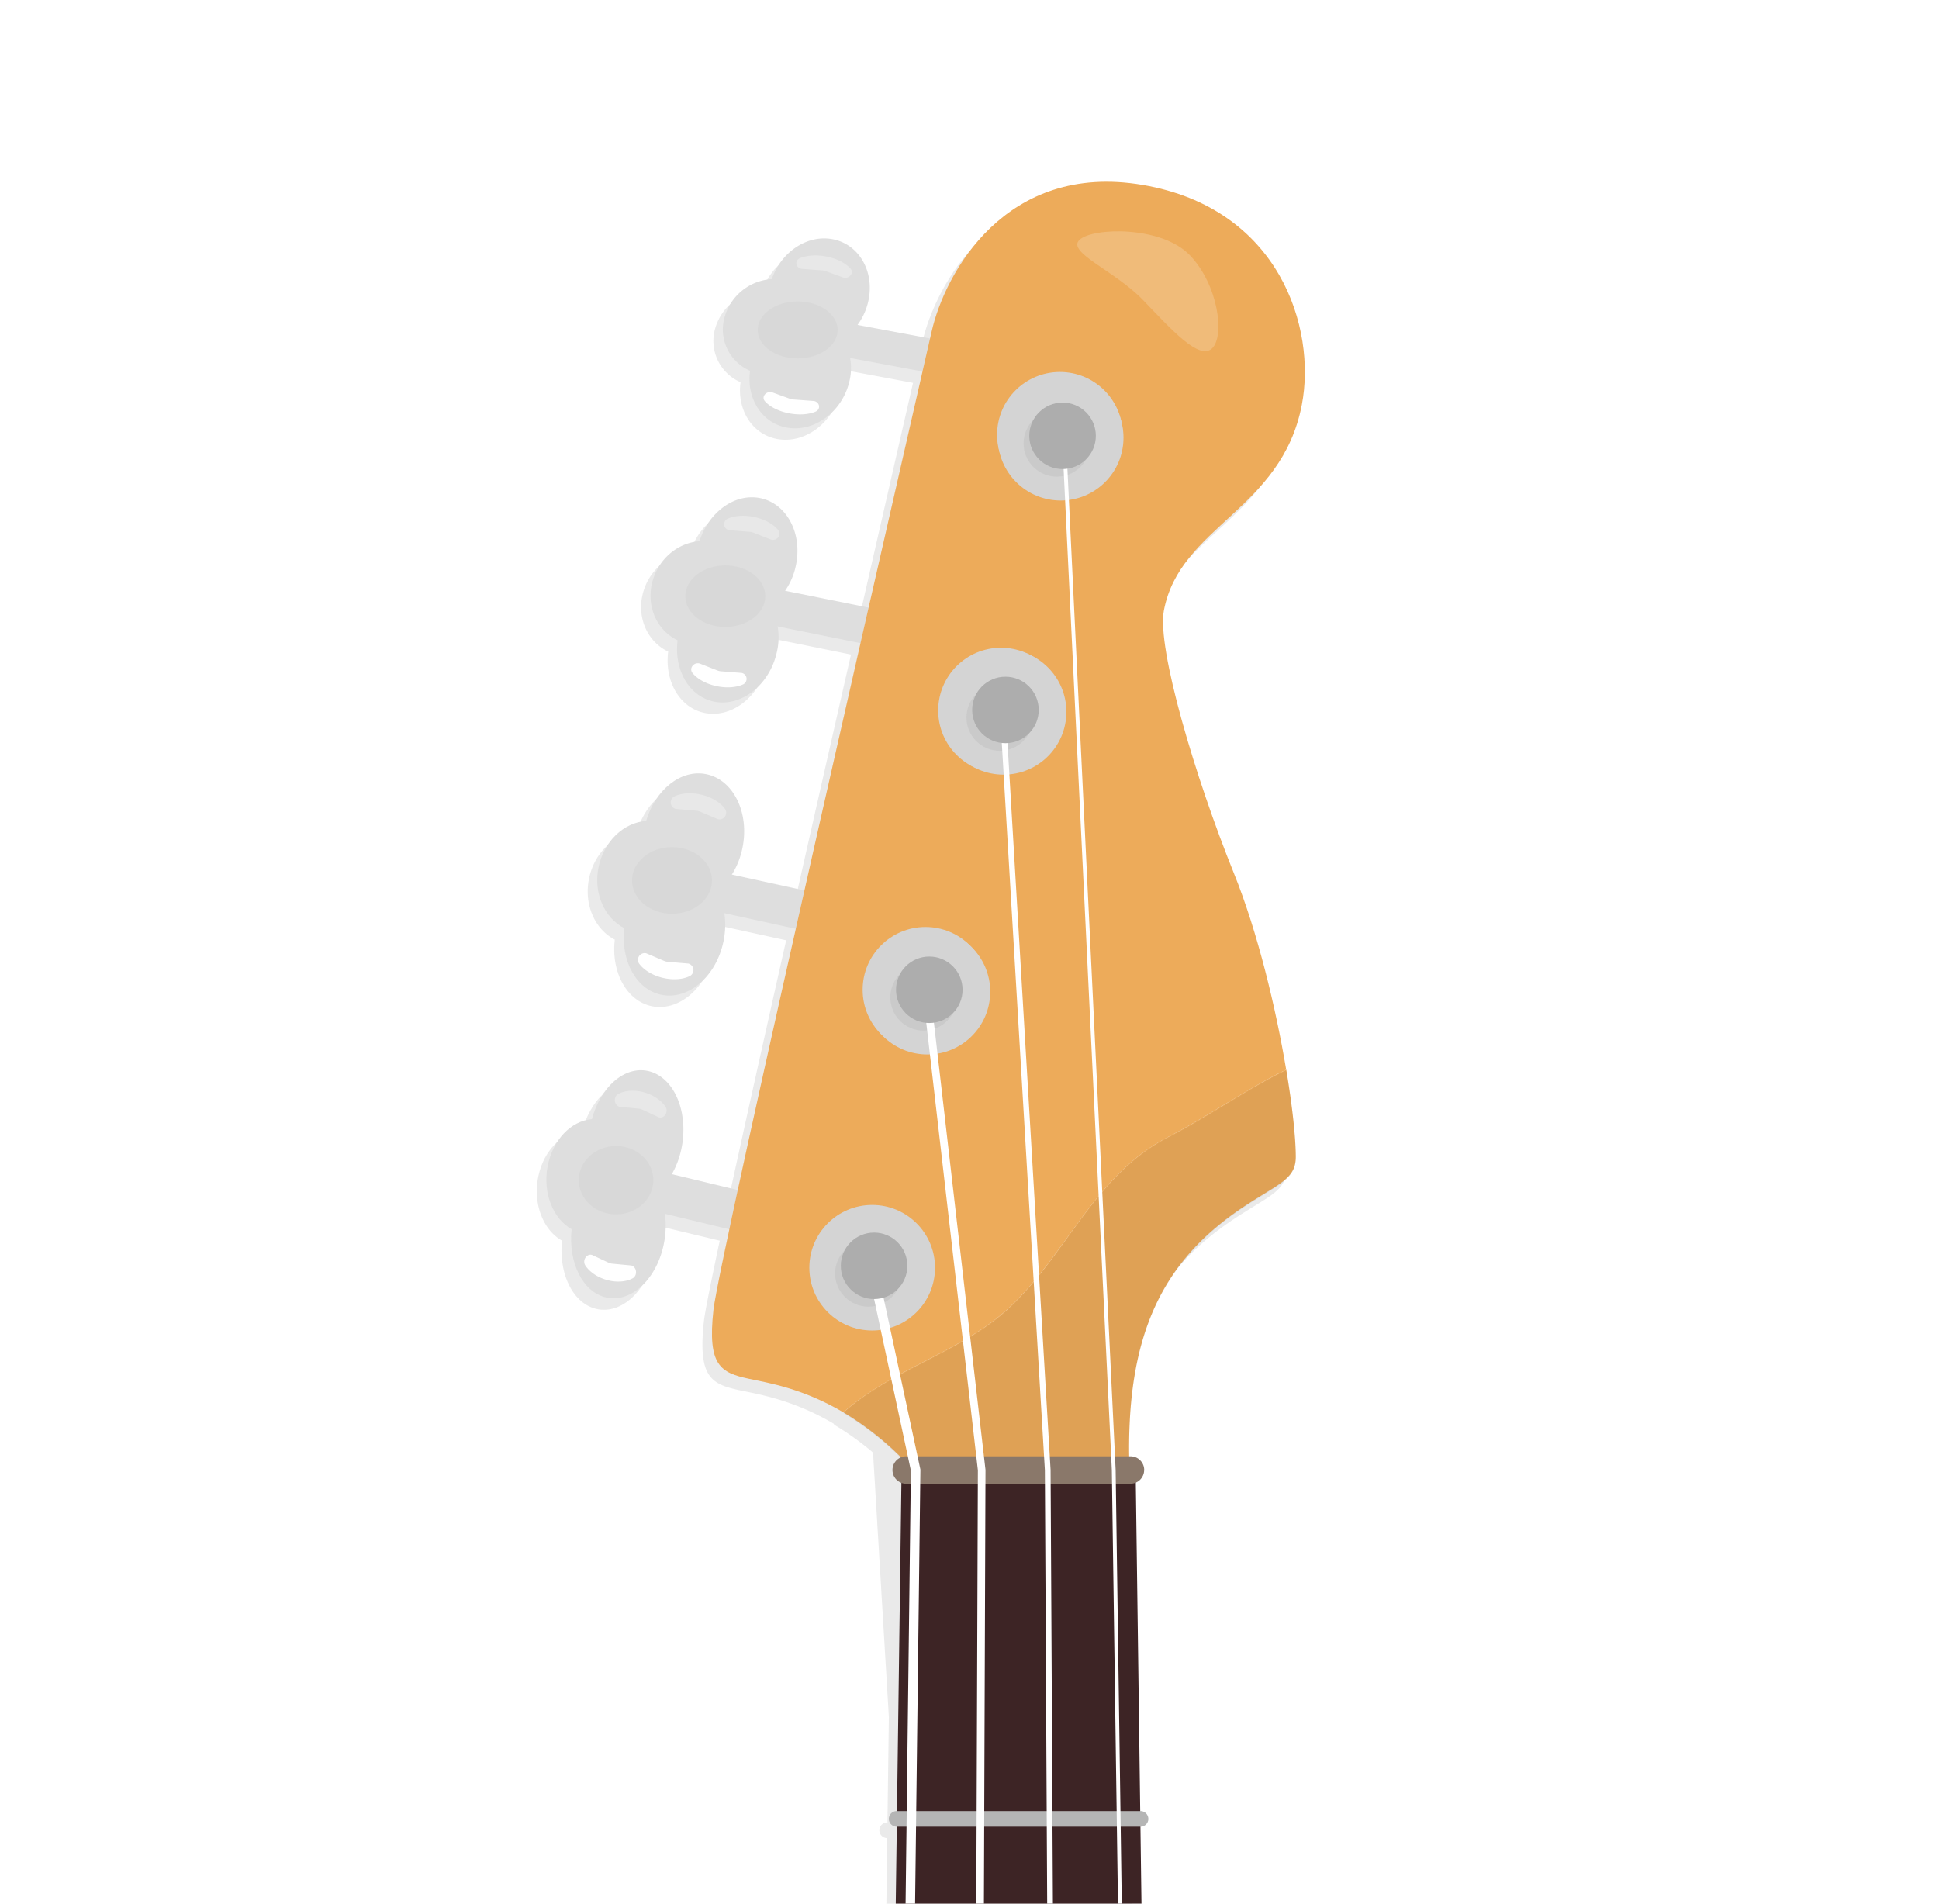 <svg id="Layer_1" data-name="Layer 1"
    xmlns="http://www.w3.org/2000/svg" preserveAspectRatio="xMinYMin meet"
    width="550px" height="540px" viewBox="0 0 1000 1000">
    <defs>
        <style>
           @-webkit-keyframes sound {
             0% {
        fill: green;
    }
    30% {
        fill: rgb(33, 141, 33);
    }
    50% {
        fill: rgb(85, 163, 85);
    }
    70% {
        fill: rgb(156, 194, 156);
    }
    80% {
        fill: rgb(179, 204, 179);
    }
    90% {
        fill: rgb(202, 211, 202);
    }
    100% {
        fill: rgb(221, 221, 221	);
    }
    }
        
        @keyframes sound {
             0% {
        fill: green;
    }
    30% {
        fill: rgb(33, 141, 33);
    }
    50% {
        fill: rgb(85, 163, 85);
    }
    70% {
        fill: rgb(156, 194, 156);
    }
    80% {
        fill: rgb(179, 204, 179);
    }
    90% {
        fill: rgb(202, 211, 202);
    }
    100% {
       fill: rgb(221, 221, 221	);
    }
        }
        .active {
            stroke: rgb(31, 187, 96) !important;
            animation: sound 2.5s linear; 
            -webkit-animation: sound 2.5s linear;
            <!-- stroke-dasharray: 100; -->
            transition: all 1s ease-in-out;
            -webkit-transition: all 1s ease-in-out;
        }
        .cls-1{fill:#606060;opacity:0.13;}.cls-2{fill:#dedede;}.cls-19,.cls-3,.cls-4{fill:#fff;}.cls-4{opacity:0.3;}.cls-5{opacity:0.03;}.cls-6{fill:#edab5a;}.cls-7{fill:#d4d4d4;}.cls-8{fill:#3d2425;}.cls-9{opacity:0.06;}.cls-10{fill:#b5b5b5;}.cls-11{fill:#8a786a;}.cls-12,.cls-14{fill:#adadad;}.cls-12{opacity:0.26;}.cls-13,.cls-15,.cls-16,.cls-17,.cls-18{fill:none;}.cls-13,.cls-16,.cls-17,.cls-18{stroke:#fff;stroke-miterlimit:10;}.cls-13{stroke-width:5px;}.cls-16{stroke-width:4px;}.cls-17{stroke-width:3px;}.cls-18{stroke-width:2px;}.cls-19{opacity:0.19;}</style>
    </defs>
    <title>Artboard 1</title>
    <path class="cls-1" d="M678.83,218.66c7.76-40.31-11.72-103.29-83.66-115.53s-103.91,46.32-110.84,77.2l-.79,3.49-38.12-7.12a33,33,0,0,0,5.61-12c3.76-15.8-4.77-30.6-19-33.07-13.29-2.3-26.76,7-31.59,21a27.54,27.54,0,0,0-25,20.74A23.6,23.6,0,0,0,389,200.77c-2,14.54,6.2,27.58,19.49,29.88,14.27,2.47,28.87-8.33,32.63-24.12A30.72,30.72,0,0,0,441.5,194l38.09,7.12c-5.86,25.63-16.23,70.91-28.34,124l-43.82-8.84a37,37,0,0,0,5.61-13c3.76-17.06-4.77-33.06-19-35.73-13.29-2.49-26.76,7.54-31.59,22.71-11.66.79-22.19,9.77-25,22.41s3.12,24.7,13.53,29.62c-2,15.71,6.2,29.79,19.49,32.28,14.27,2.67,28.87-9,32.63-26.06a35.79,35.79,0,0,0,.41-13.5L447,343.85c-9.41,41.32-19.64,86.32-29.47,129.9l-38.1-8.33A41.85,41.85,0,0,0,385,451.33c3.76-18.48-4.77-35.81-19-38.7-13.29-2.7-26.76,8.17-31.59,24.6-11.66.85-22.19,10.58-25,24.27s3.12,26.75,13.53,32.08c-2,17,6.2,32.27,19.49,35,14.27,2.89,28.87-9.74,32.63-28.22a41.92,41.92,0,0,0,.41-14.62l37.48,8.2c-11.69,51.95-22.55,100.67-30.47,137.22l-34.59-8.32a45.49,45.49,0,0,0,5.23-14.45c3.5-19-4.45-36.74-17.75-39.7-12.4-2.77-25,8.38-29.47,25.24-10.87.87-20.7,10.86-23.29,24.9s2.91,27.45,12.62,32.91c-1.84,17.46,5.78,33.11,18.18,35.87,13.31,3,26.93-10,30.43-29a47.25,47.25,0,0,0,.39-15l33.83,8.14c-4.78,22.48-7.81,37.71-8.32,42.34-3.2,29.28,3.73,33,18.65,36.2,9.85,2.11,28.07,4.92,49.58,17.62l.26.16-.26.23a147.26,147.26,0,0,1,20.62,14.77l8.31,138.85-.74,55.45H466a4.1,4.1,0,1,0,0,8.2h.06l-.55,40.94H594.6L594,965.56h.06a4.1,4.1,0,1,0,0-8.2h-.17c-1.22-90.73-2.06-152.91-2.32-172.52A7.19,7.19,0,0,0,588.83,771h-.7q0-3.43,0-6.77c.57-61.83,20.4-97.63,60.36-124.09,18.36-12.15,27.18-14.37,27.18-26.09,0-.09,0-.18,0-.27s0-.08,0-.12c0-9.85-1.75-26.37-5-45.81-5.38-32.07-14.89-72.11-27.5-103.26-20.25-50-40.5-118.19-36.77-137.89C614.77,282.31,668.17,274,678.83,218.66Z"/>
    <path id="g-switch" class="cls-2" d="M405.41,146.6a27.54,27.54,0,0,0-25,20.74A23.6,23.6,0,0,0,394,194.77c-2,14.54,6.2,27.58,19.49,29.88,14.27,2.47,28.87-8.33,32.63-24.12a29.11,29.11,0,0,0-3.37-22.38A32.87,32.87,0,0,0,456,158.65c3.76-15.8-4.77-30.6-19-33.07C423.71,123.27,410.24,132.56,405.41,146.6Z"/>
    <polygon class="cls-2" points="502.3 180.38 498.18 197.69 430.04 184.96 434.15 167.65 502.3 180.38"/>
    <path class="cls-3" d="M427.61,210.65c3.08.64,3.62,4.38.76,5.6-3.62,1.53-8.86,1.92-14.33.78s-9.91-3.55-12.3-6.34c-1.89-2.21.61-5.31,3.69-4.67l9.38,3.41a7.35,7.35,0,0,0,2,.42Z"/>
    <path class="cls-4" d="M420.95,141.22c-3.08-.64-3.62-4.38-.76-5.6,3.62-1.53,8.86-1.92,14.33-.78s9.91,3.55,12.3,6.34c1.89,2.21-.61,5.31-3.69,4.67l-9.38-3.41a7.35,7.35,0,0,0-2-.42Z"/>
    <ellipse class="cls-5" cx="419" cy="173.32" rx="21" ry="14.96"/>
    <path id="d-switch" class="cls-2" d="M367.41,284.32c-11.66.79-22.19,9.77-25,22.41s3.12,24.7,13.53,29.62c-2,15.71,6.2,29.79,19.49,32.28,14.27,2.67,28.87-9,32.63-26.06a33.61,33.61,0,0,0-3.37-24.18A35.67,35.67,0,0,0,418,297.33c3.76-17.06-4.77-33.06-19-35.73C385.71,259.12,372.24,269.14,367.41,284.32Z"/>
    <polygon class="cls-2" points="464.3 320.8 460.18 339.5 392.04 325.75 396.15 307.05 464.3 320.8"/>
    <path class="cls-3" d="M389.61,353.5a3.19,3.19,0,0,1,.76,6c-3.62,1.66-8.86,2.08-14.33.85s-9.91-3.84-12.3-6.84c-1.89-2.39.61-5.74,3.69-5l9.38,3.68a6.88,6.88,0,0,0,2,.45Z"/>
    <path class="cls-4" d="M382.95,278.5a3.19,3.19,0,0,1-.76-6c3.62-1.66,8.86-2.08,14.33-.85s9.91,3.84,12.3,6.84c1.89,2.39-.61,5.74-3.69,5l-9.38-3.68a6.88,6.88,0,0,0-2-.45Z"/>
    <ellipse class="cls-5" cx="381" cy="313.18" rx="21" ry="16.16"/>
    <path id="e-switch" class="cls-2" d="M310.93,587.89c-10.87.87-20.7,10.86-23.29,24.9s2.91,27.45,12.62,32.91c-1.84,17.46,5.78,33.11,18.18,35.87,13.31,3,26.93-10,30.43-29,1.84-10,.46-19.54-3.14-26.87,5.92-5.21,10.59-13.43,12.43-23.4,3.5-19-4.45-36.74-17.75-39.7C328,559.88,315.44,571,310.93,587.89Z"/>
    <polygon class="cls-2" points="401.3 628.44 397.46 649.22 333.9 633.93 337.74 613.15 401.3 628.44"/>
    <path class="cls-3" d="M331.64,664.77c2.87.77,3.38,5.26.7,6.72-3.37,1.84-8.27,2.31-13.37.94s-9.25-4.26-11.47-7.61c-1.76-2.65.57-6.38,3.44-5.61l8.74,4.09a5.57,5.57,0,0,0,1.84.5Z"/>
    <path class="cls-4" d="M325.42,581.42c-2.87-.77-3.38-5.26-.7-6.72,3.37-1.84,8.27-2.31,13.37-.94s9.25,4.26,11.47,7.61c1.76,2.65-.57,6.38-3.44,5.61l-8.74-4.09a5.57,5.57,0,0,0-1.84-.5Z"/>
    <ellipse class="cls-5" cx="323.61" cy="619.96" rx="19.59" ry="17.95"/>
    <path id="a-switch" class="cls-2" d="M339.41,431.24c-11.66.85-22.19,10.58-25,24.27s3.12,26.75,13.53,32.08c-2,17,6.2,32.27,19.49,35,14.27,2.89,28.87-9.74,32.63-28.22,2-9.71.49-19-3.37-26.19,6.34-5.08,11.35-13.09,13.32-22.8,3.76-18.48-4.77-35.81-19-38.7C357.71,403.94,344.24,414.8,339.41,431.24Z"/>
    <polygon class="cls-2" points="436.3 470.76 432.18 491.01 364.04 476.11 368.15 455.86 436.3 470.76"/>
    <path class="cls-3" d="M361.61,506.17a3.54,3.54,0,0,1,.76,6.55c-3.62,1.79-8.86,2.25-14.33.92s-9.91-4.16-12.3-7.41a3.54,3.54,0,0,1,3.69-5.47l9.38,4a6.44,6.44,0,0,0,2,.49Z"/>
    <path class="cls-4" d="M354.95,424.94a3.54,3.54,0,0,1-.76-6.55c3.62-1.79,8.86-2.25,14.33-.92s9.91,4.16,12.3,7.41a3.54,3.54,0,0,1-3.69,5.47l-9.38-4a6.44,6.44,0,0,0-2-.49Z"/>
    <ellipse class="cls-5" cx="353" cy="462.5" rx="21" ry="17.5"/>
    <path class="cls-6" d="M530,687c-24.58,23-61.71,32.17-87,54.91a157.28,157.28,0,0,1,35.15,28.7h115.1c-2.13-69.75,17.59-108.61,60.22-136.83,18.36-12.15,27.18-14.37,27.18-26.09,0-9.85-1.75-26.37-5-45.81C654.83,572,635.52,585.87,614,597,575,617,561,658,530,687Z"/>
    <path class="cls-6" d="M611.36,320.74c8.41-44.43,61.82-52.71,72.47-108.08,7.76-40.31-11.72-103.29-83.66-115.53s-103.91,46.32-110.84,77.2S378,658.81,374.76,688.09s3.73,33,18.65,36.2c9.85,2.11,28.07,4.92,49.58,17.62,25.3-22.74,62.44-31.92,87-54.91,31-29,45-70,84-90,21.52-11.13,40.83-25,61.62-35.11-5.38-32.07-14.89-72.11-27.5-103.26C627.88,408.58,607.63,340.43,611.36,320.74Z"/>
    <ellipse class="cls-7" cx="556.76" cy="228.38" rx="33.01" ry="32.98"/>
    <ellipse class="cls-7" cx="525.82" cy="373.25" rx="33.01" ry="32.98"/>
    <path class="cls-8" d="M596.53,772.23H473.58s-1.19,88.76-3.07,228.27H599.6C597.72,861,596.53,772.23,596.53,772.23Z"/>
    <path class="cls-9" d="M530,687.38c-24.58,23-61.71,32.17-87,54.91A157.28,157.28,0,0,1,478.14,771h115.1c-2.13-69.75,17.59-108.61,60.22-136.83,18.36-12.15,27.18-14.37,27.18-26.09,0-9.85-1.75-26.37-5-45.81-20.79,10.1-40.11,24-61.62,35.11C575,617.38,561,658.38,530,687.38Z"/>
    <path class="cls-10" d="M603.21,955.47a4.1,4.1,0,0,1-4.1,4.1H471a4.1,4.1,0,0,1-4.1-4.1h0a4.1,4.1,0,0,1,4.1-4.1h128.1a4.1,4.1,0,0,1,4.1,4.1Z"/>
    <path class="cls-11" d="M601,772.22a7.2,7.2,0,0,1-7.2,7.19H476a7.2,7.2,0,0,1-7.2-7.19h0A7.2,7.2,0,0,1,476,765H593.83a7.2,7.2,0,0,1,7.2,7.19Z"/>
    <ellipse class="cls-7" cx="458.14" cy="665.94" rx="33.01" ry="32.98"/>
    <ellipse class="cls-12" cx="456.14" cy="668.94" rx="17.48" ry="17.46"/>
    <polyline id="E" class="cls-13" points="458.14 665.74 480.97 772.22 478.18 1000.35"/>
    <ellipse class="cls-14" cx="459.14" cy="664.94" rx="17.48" ry="17.46"/>
    <polygon class="cls-15" points="823.77 1000.35 588.25 1000.35 176.23 1000.35 176.23 0 823.77 0 823.77 1000.35"/>
    <ellipse class="cls-12" cx="522.14" cy="374.94" rx="17.48" ry="17.46"/>
    <ellipse class="cls-14" cx="526.14" cy="371.94" rx="17.48" ry="17.46"/>
    <ellipse class="cls-7" cx="486.14" cy="519.94" rx="33.01" ry="32.98"/>
    <ellipse class="cls-12" cx="484.14" cy="524.94" rx="17.48" ry="17.46"/>
    <ellipse class="cls-14" cx="487.14" cy="520.94" rx="17.48" ry="17.46"/>
    <ellipse class="cls-12" cx="555.14" cy="229.94" rx="17.48" ry="17.46"/>
    <ellipse class="cls-14" cx="559.14" cy="226.94" rx="17.48" ry="17.46"/>
    <ellipse class="cls-7" cx="487.14" cy="520.94" rx="33.01" ry="32.98"/>
    <ellipse class="cls-12" cx="485.14" cy="523.94" rx="17.48" ry="17.46"/>
    <polyline id="A" class="cls-16" points="486.62 520.42 515.66 772.22 514.83 1000.35"/>
    <ellipse class="cls-14" cx="488.14" cy="519.94" rx="17.48" ry="17.46"/>
    <ellipse class="cls-7" cx="527.14" cy="373.94" rx="33.01" ry="32.98"/>
    <ellipse class="cls-12" cx="525.14" cy="376.94" rx="17.48" ry="17.46"/>
    <polyline id="D" class="cls-17" points="526.8 374.71 550.35 772.22 551.57 1000.35"/>
    <ellipse class="cls-14" cx="528.14" cy="372.94" rx="17.48" ry="17.46"/>
    <ellipse class="cls-7" cx="557.14" cy="229.94" rx="33.01" ry="32.98"/>
    <ellipse class="cls-12" cx="555.14" cy="232.94" rx="17.48" ry="17.46"/>
    <polyline id="G" class="cls-18" points="558.83 228.38 585.03 772.22 588.25 1000.35"/>
    <ellipse class="cls-14" cx="558.14" cy="228.94" rx="17.48" ry="17.46"/>
    <path class="cls-19" d="M624.94,134c15,15.55,18.53,42.52,11.75,49s-21.32-9.84-36.3-25.4-40.16-25-33.38-31.58S610,118.47,624.94,134Z"/>
</svg>